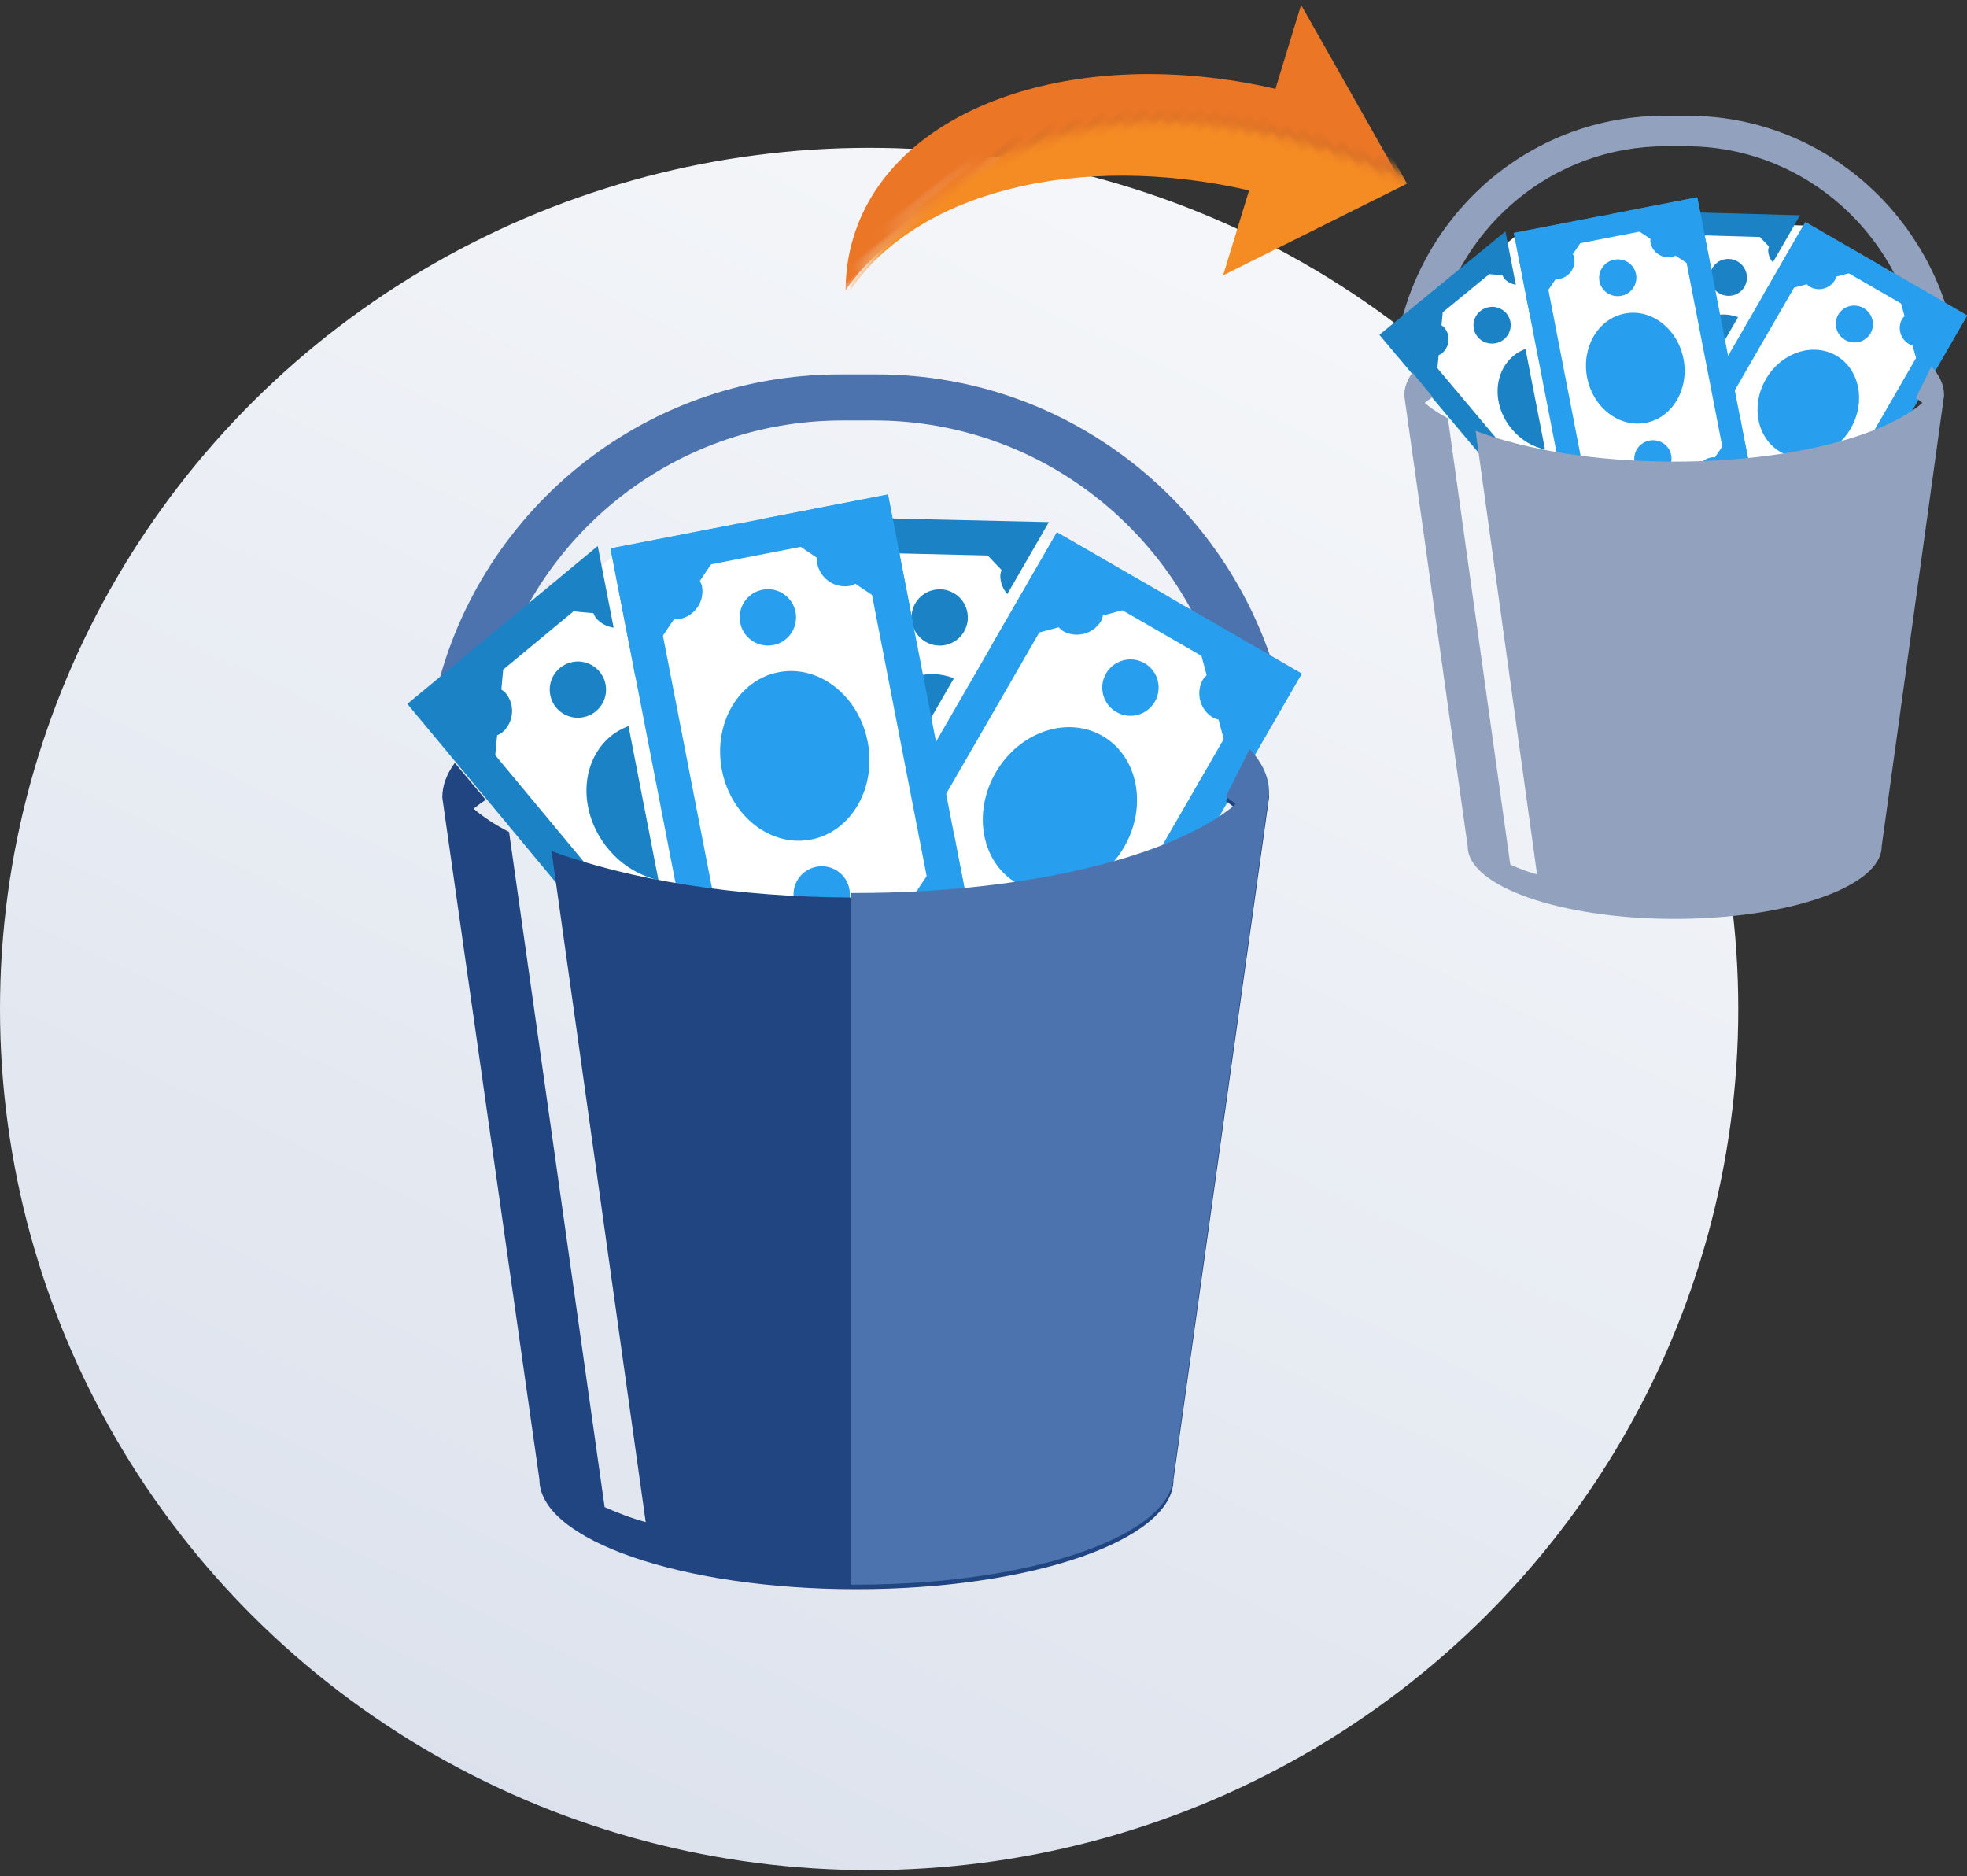 <?xml version="1.0" encoding="UTF-8" standalone="no"?>
<svg width="173px" height="165px" viewBox="0 0 173 165" version="1.1" xmlns="http://www.w3.org/2000/svg" xmlns:xlink="http://www.w3.org/1999/xlink" xmlns:sketch="http://www.bohemiancoding.com/sketch/ns">
    <rect x="0" y="0" width="173" height="165" fill="#333333" stroke="none"/>
    <!-- Generator: Sketch 3.5.2 (25235) - http://www.bohemiancoding.com/sketch -->
    <title>Group 6</title>
    <desc>Created with Sketch.</desc>
    <defs>
        <linearGradient x1="91.406%" y1="-32.876%" x2="16.335%" y2="123.197%" id="linearGradient-1">
            <stop stop-color="#FFFFFF" offset="0%"></stop>
            <stop stop-color="#D5DCE9" offset="100%"></stop>
        </linearGradient>
        <path id="path-2" d="M0,37.589 L8.794,42.715 C8.794,42.715 34.297,55.529 52.765,20.503 C71.233,-14.523 29.9,5.98 29.9,5.98 L0,37.589 Z"></path>
        <path id="path-4" d="M0.129,0.328 L45.217,0.328 L45.217,37.104 L0.129,37.104 L0.129,0.328 Z"></path>
        <path id="path-6" d="M2.638,49.549 L0,34.172 C0,34.172 27.262,46.986 45.73,11.96 C64.198,-23.066 52.765,33.317 52.765,33.317 L2.638,49.549 Z"></path>
    </defs>
    <g id="Page-1" stroke="none" stroke-width="1" fill="none" fill-rule="evenodd" sketch:type="MSPage">
        <g id="16-Income-in-Retirement-Copy" sketch:type="MSArtboardGroup" transform="translate(-434, -372)">
            <g id="Group-6" sketch:type="MSLayerGroup" transform="translate(434, 350)">
                <ellipse id="Oval-298-Copy" fill="url(#linearGradient-1)" sketch:type="MSShapeGroup" cx="76.442" cy="110.729" rx="76.442" ry="75.729"></ellipse>
                <g id="Group-4" transform="translate(15, 46)" sketch:type="MSShapeGroup">
                    <g id="Group-Copy-3">
                        <path d="M93.198,37.751 C93.063,37.679 92.927,37.607 92.79,37.537 C89.474,23.461 76.917,12.988 61.919,12.973 L59.111,12.973 C44.018,12.973 31.442,23.455 28.221,37.565 C28.101,37.627 27.983,37.689 27.865,37.751 L23.158,37.751 C26.703,21.243 41.32,8.923 58.894,8.923 L62.134,8.923 C79.609,8.941 94.212,21.267 97.858,37.751 L93.198,37.751 Z" id="Path" fill="#4D73AE"></path>
                        <g id="Rectangle-193-+-Rectangle-193-Copy-3-+-Group-Copy" transform="translate(68.745, 43.907) rotate(-15) translate(-68.745, -43.907) translate(35.663, 10.548)">
                            <path d="M19.257,46.629 L46.273,18.768 L61.234,33.155 L34.217,61.017 L19.257,46.629 L19.257,46.629 Z" id="Rectangle-193" fill="#FFFFFF"></path>
                            <path d="M16.085,48.509 L27.873,10.111 L47.762,16.167 L35.974,54.565 L16.085,48.509 L16.085,48.509 Z" id="Rectangle-193-Copy-3" fill="#FFFFFF"></path>
                            <g id="Group-Copy" transform="translate(33.043, 33.301) rotate(-45) translate(-33.043, -33.301) translate(9.058, 10.65)">
                                <path d="M7.904,23.211 L43.792,23.211 L43.792,41.945 L7.904,41.945 L7.904,23.211 Z M4.847,45.007 L46.849,45.007 L46.849,20.148 L4.847,20.148 L4.847,45.007 Z" id="Fill-1" fill="#279EEE"></path>
                                <path d="M35.393,20.148 L39.69,24.461 C39.662,24.621 39.597,24.76 39.597,24.927 C39.597,26.301 40.707,27.412 42.077,27.412 C42.244,27.412 42.384,27.345 42.542,27.316 L46.849,31.62 L46.849,20.148 L35.393,20.148 Z" id="Fill-2" fill="#279EEE"></path>
                                <path d="M40.733,32.583 C40.733,33.945 39.624,35.056 38.254,35.056 C36.884,35.056 35.775,33.945 35.775,32.583 C35.775,31.209 36.884,30.1 38.254,30.1 C39.624,30.1 40.733,31.209 40.733,32.583 L40.733,32.583 Z" id="Fill-3" fill="#279EEE"></path>
                                <path d="M33.343,32.583 C33.343,36.184 29.986,39.107 25.848,39.107 C21.711,39.107 18.353,36.184 18.353,32.583 C18.353,28.97 21.711,26.048 25.848,26.048 C29.986,26.048 33.343,28.97 33.343,32.583 L33.343,32.583 Z" id="Fill-4" fill="#279EEE"></path>
                                <path d="M15.912,32.583 C15.912,33.945 14.812,35.056 13.442,35.056 C12.073,35.056 10.963,33.945 10.963,32.583 C10.963,31.209 12.073,30.1 13.442,30.1 C14.812,30.1 15.912,31.209 15.912,32.583 L15.912,32.583 Z" id="Fill-5" fill="#279EEE"></path>
                                <path d="M4.847,31.62 L9.145,27.316 C9.302,27.345 9.453,27.412 9.62,27.412 C10.989,27.412 12.099,26.301 12.099,24.927 C12.099,24.76 12.035,24.621 12.006,24.461 L16.304,20.148 L4.847,20.148 L4.847,31.62 Z" id="Fill-6" fill="#279EEE"></path>
                                <path d="M12.099,40.227 C12.099,38.856 10.989,37.745 9.62,37.745 C9.453,37.745 9.312,37.809 9.155,37.838 L4.847,33.534 L4.847,45.007 L16.304,45.007 L12.006,40.703 C12.035,40.545 12.099,40.395 12.099,40.227 L12.099,40.227 Z" id="Fill-7" fill="#279EEE"></path>
                                <path d="M42.077,37.745 C40.707,37.745 39.597,38.856 39.597,40.227 C39.597,40.395 39.662,40.536 39.69,40.693 L35.393,45.007 L46.849,45.007 L46.849,33.534 L42.551,37.838 C42.394,37.809 42.244,37.745 42.077,37.745 L42.077,37.745 Z" id="Fill-8" fill="#279EEE"></path>
                                <path d="M37.683,14.968 C37.683,16.33 36.574,17.441 35.204,17.441 C33.834,17.441 32.734,16.33 32.734,14.968 C32.734,13.596 33.834,12.485 35.204,12.485 C36.574,12.485 37.683,13.596 37.683,14.968 L37.683,14.968 Z" id="Fill-9" fill="#1C82C6"></path>
                                <path d="M4.333,21.953 C4.333,20.376 5.619,19.088 7.194,19.088 L8.76,19.088 L8.836,18.847 L30.934,6.729 L32.621,7.224 C32.669,7.374 32.688,7.532 32.772,7.683 C33.423,8.887 34.934,9.324 36.136,8.662 C36.277,8.588 36.38,8.466 36.499,8.354 L38.188,8.849 L42.037,15.896 L41.543,17.585 C41.393,17.633 41.236,17.652 41.085,17.726 C40.527,18.034 40.155,18.538 39.959,19.088 L47.275,19.088 L42.336,10.063 L36.835,-4.12114787e-13 L26.787,5.518 L-9.59232693e-14,20.199 L4.333,28.133 L4.333,21.953 Z" id="Fill-10" fill="#1C82C6"></path>
                                <path d="M20.946,14.913 C19.278,15.819 18.085,17.202 17.412,18.722 L31.218,18.722 C31.106,18.144 30.937,17.575 30.648,17.033 C28.916,13.869 24.57,12.925 20.946,14.913 L20.946,14.913 Z" id="Fill-11" fill="#1C82C6"></path>
                            </g>
                        </g>
                        <g id="Rectangle-193-+-Rectangle-193-Copy-3-+-Group-Copy-Copy" transform="translate(45.926, 46.424) rotate(-56) translate(-45.926, -46.424) translate(12.844, 13.477)">
                            <path d="M19.257,45.805 L46.273,17.944 L61.234,32.332 L34.217,60.193 L19.257,45.805 L19.257,45.805 Z" id="Rectangle-193" fill="#FFFFFF"></path>
                            <path d="M16.085,47.685 L27.873,9.288 L47.762,15.343 L35.974,53.741 L16.085,47.685 L16.085,47.685 Z" id="Rectangle-193-Copy-3" fill="#FFFFFF"></path>
                            <g id="Group-Copy" transform="translate(32.75, 32.616) rotate(-45) translate(-32.75, -32.616) translate(9.07, 10.073)">
                                <path d="M7.904,23.211 L43.792,23.211 L43.792,41.945 L7.904,41.945 L7.904,23.211 Z M4.847,45.007 L46.849,45.007 L46.849,20.148 L4.847,20.148 L4.847,45.007 Z" id="Fill-1" fill="#279EEE"></path>
                                <path d="M35.393,20.148 L39.69,24.461 C39.662,24.621 39.597,24.76 39.597,24.927 C39.597,26.301 40.707,27.412 42.077,27.412 C42.244,27.412 42.384,27.345 42.542,27.316 L46.849,31.62 L46.849,20.148 L35.393,20.148 Z" id="Fill-2" fill="#279EEE"></path>
                                <path d="M40.733,32.583 C40.733,33.945 39.624,35.056 38.254,35.056 C36.884,35.056 35.775,33.945 35.775,32.583 C35.775,31.209 36.884,30.1 38.254,30.1 C39.624,30.1 40.733,31.209 40.733,32.583 L40.733,32.583 Z" id="Fill-3" fill="#279EEE"></path>
                                <path d="M33.343,32.583 C33.343,36.184 29.986,39.107 25.848,39.107 C21.711,39.107 18.353,36.184 18.353,32.583 C18.353,28.97 21.711,26.048 25.848,26.048 C29.986,26.048 33.343,28.97 33.343,32.583 L33.343,32.583 Z" id="Fill-4" fill="#279EEE"></path>
                                <path d="M15.912,32.583 C15.912,33.945 14.812,35.056 13.442,35.056 C12.073,35.056 10.963,33.945 10.963,32.583 C10.963,31.209 12.073,30.1 13.442,30.1 C14.812,30.1 15.912,31.209 15.912,32.583 L15.912,32.583 Z" id="Fill-5" fill="#279EEE"></path>
                                <path d="M4.847,31.62 L9.145,27.316 C9.302,27.345 9.453,27.412 9.62,27.412 C10.989,27.412 12.099,26.301 12.099,24.927 C12.099,24.76 12.035,24.621 12.006,24.461 L16.304,20.148 L4.847,20.148 L4.847,31.62 Z" id="Fill-6" fill="#279EEE"></path>
                                <path d="M12.099,40.227 C12.099,38.856 10.989,37.745 9.62,37.745 C9.453,37.745 9.312,37.809 9.155,37.838 L4.847,33.534 L4.847,45.007 L16.304,45.007 L12.006,40.703 C12.035,40.545 12.099,40.395 12.099,40.227 L12.099,40.227 Z" id="Fill-7" fill="#279EEE"></path>
                                <path d="M42.077,37.745 C40.707,37.745 39.597,38.856 39.597,40.227 C39.597,40.395 39.662,40.536 39.69,40.693 L35.393,45.007 L46.849,45.007 L46.849,33.534 L42.551,37.838 C42.394,37.809 42.244,37.745 42.077,37.745 L42.077,37.745 Z" id="Fill-8" fill="#279EEE"></path>
                                <path d="M37.683,14.968 C37.683,16.33 36.574,17.441 35.204,17.441 C33.834,17.441 32.734,16.33 32.734,14.968 C32.734,13.596 33.834,12.485 35.204,12.485 C36.574,12.485 37.683,13.596 37.683,14.968 L37.683,14.968 Z" id="Fill-9" fill="#1C82C6"></path>
                                <path d="M4.333,21.953 C4.333,20.376 5.619,19.088 7.194,19.088 L8.76,19.088 L8.836,18.847 L30.934,6.729 L32.621,7.224 C32.669,7.374 32.688,7.532 32.772,7.683 C33.423,8.887 34.934,9.324 36.136,8.662 C36.277,8.588 36.38,8.466 36.499,8.354 L38.188,8.849 L42.037,15.896 L41.543,17.585 C41.393,17.633 41.236,17.652 41.085,17.726 C40.527,18.034 40.155,18.538 39.959,19.088 L47.275,19.088 L42.336,10.063 L36.835,-1.58095759e-13 L26.787,5.518 L3.90798505e-14,20.199 L4.333,28.133 L4.333,21.953 Z" id="Fill-10" fill="#1C82C6"></path>
                                <path d="M20.946,14.913 C19.278,15.819 18.085,17.202 17.412,18.722 L31.218,18.722 C31.106,18.144 30.937,17.575 30.648,17.033 C28.916,13.869 24.57,12.925 20.946,14.913 L20.946,14.913 Z" id="Fill-11" fill="#1C82C6"></path>
                            </g>
                        </g>
                        <g id="pail1-copy" transform="translate(23.158, 41.87)" fill="#204581">
                            <path d="M71.754,0.4 C72.877,1.614 73.476,2.911 73.457,4.261 L65.052,64.242 C65.052,69.555 52.564,73.884 37.169,73.884 C21.774,73.884 9.285,69.535 9.285,64.242 L0.743,4.261 C0.743,3.214 1.126,2.193 1.845,1.217 L4.562,4.463 C4.18,4.719 3.823,4.98 3.493,5.245 C4.337,5.974 5.417,6.682 6.615,7.292 L15.019,66.662 C16.1,67.135 17.317,67.627 18.633,67.98 L10.346,8.965 C17.081,11.483 26.566,13.058 37.149,13.058 C52.288,13.058 65.151,9.81 70.531,5.245 C70.258,5.018 69.966,4.795 69.658,4.576 L71.754,0.4 Z" id="Path"></path>
                        </g>
                    </g>
                    <g id="Group-Copy-4" transform="translate(59.812, 41.87)" fill="#4D73AE">
                        <path d="M1.21429565e-07,73.482 C0.171,73.483 0.343,73.484 0.515,73.484 C15.909,73.484 28.397,69.155 28.397,63.841 L36.802,3.861 C36.821,2.511 36.223,1.214 35.099,-2.20309881e-15 L33.003,4.175 C33.312,4.395 33.603,4.618 33.876,4.845 C28.496,9.41 15.634,12.658 0.494,12.658 C0.329,12.658 0.165,12.657 -2.35922393e-15,12.656 L1.21429565e-07,73.482 Z" id="Path"></path>
                    </g>
                </g>
                <g id="Group-Copy-5" transform="translate(107.903, 26.284)" sketch:type="MSShapeGroup">
                    <path d="M60.85,24.956 C60.761,24.908 60.673,24.861 60.583,24.814 C58.418,15.51 50.219,8.586 40.427,8.576 L38.594,8.576 C28.74,8.576 20.529,15.505 18.426,24.833 C18.348,24.874 18.27,24.915 18.193,24.956 L15.12,24.956 C17.435,14.043 26.978,5.899 38.452,5.899 L40.567,5.899 C51.977,5.91 61.512,14.059 63.892,24.956 L60.85,24.956 Z" id="Path" fill="#92A1BD"></path>
                    <g id="Rectangle-193-+-Rectangle-193-Copy-3-+-Group-Copy" transform="translate(44.884, 29.025) rotate(-15) translate(-44.884, -29.025) translate(23.284, 6.973)">
                        <path d="M12.573,30.825 L30.212,12.407 L39.98,21.918 L22.341,40.336 L12.573,30.825 L12.573,30.825 Z" id="Rectangle-193" fill="#FFFFFF"></path>
                        <path d="M10.502,32.068 L18.199,6.684 L31.184,10.687 L23.488,36.071 L10.502,32.068 L10.502,32.068 Z" id="Rectangle-193-Copy-3" fill="#FFFFFF"></path>
                        <g id="Group-Copy" transform="translate(21.574, 22.015) rotate(-45) translate(-21.574, -22.015) translate(5.914, 7.041)">
                            <path d="M5.161,15.344 L28.592,15.344 L28.592,27.729 L5.161,27.729 L5.161,15.344 Z M3.165,29.753 L30.588,29.753 L30.588,13.319 L3.165,13.319 L3.165,29.753 Z" id="Fill-1" fill="#279EEE"></path>
                            <path d="M23.108,13.319 L25.914,16.17 C25.895,16.276 25.853,16.368 25.853,16.478 C25.853,17.387 26.578,18.121 27.472,18.121 C27.581,18.121 27.673,18.077 27.776,18.058 L30.588,20.903 L30.588,13.319 L23.108,13.319 Z" id="Fill-2" fill="#279EEE"></path>
                            <path d="M26.595,21.54 C26.595,22.44 25.87,23.175 24.976,23.175 C24.082,23.175 23.358,22.44 23.358,21.54 C23.358,20.631 24.082,19.898 24.976,19.898 C25.87,19.898 26.595,20.631 26.595,21.54 L26.595,21.54 Z" id="Fill-3" fill="#279EEE"></path>
                            <path d="M21.77,21.54 C21.77,23.92 19.578,25.852 16.876,25.852 C14.175,25.852 11.983,23.92 11.983,21.54 C11.983,19.151 14.175,17.219 16.876,17.219 C19.578,17.219 21.77,19.151 21.77,21.54 L21.77,21.54 Z" id="Fill-4" fill="#279EEE"></path>
                            <path d="M10.389,21.54 C10.389,22.44 9.671,23.175 8.777,23.175 C7.882,23.175 7.158,22.44 7.158,21.54 C7.158,20.631 7.882,19.898 8.777,19.898 C9.671,19.898 10.389,20.631 10.389,21.54 L10.389,21.54 Z" id="Fill-5" fill="#279EEE"></path>
                            <path d="M3.165,20.903 L5.971,18.058 C6.074,18.077 6.172,18.121 6.281,18.121 C7.175,18.121 7.9,17.387 7.9,16.478 C7.9,16.368 7.857,16.276 7.839,16.17 L10.645,13.319 L3.165,13.319 L3.165,20.903 Z" id="Fill-6" fill="#279EEE"></path>
                            <path d="M7.9,26.593 C7.9,25.686 7.175,24.952 6.281,24.952 C6.172,24.952 6.08,24.994 5.977,25.013 L3.165,22.168 L3.165,29.753 L10.645,29.753 L7.839,26.907 C7.857,26.803 7.9,26.704 7.9,26.593 L7.9,26.593 Z" id="Fill-7" fill="#279EEE"></path>
                            <path d="M27.472,24.952 C26.578,24.952 25.853,25.686 25.853,26.593 C25.853,26.704 25.895,26.797 25.914,26.901 L23.108,29.753 L30.588,29.753 L30.588,22.168 L27.782,25.013 C27.679,24.994 27.581,24.952 27.472,24.952 L27.472,24.952 Z" id="Fill-8" fill="#279EEE"></path>
                            <path d="M24.604,9.895 C24.604,10.795 23.879,11.53 22.985,11.53 C22.091,11.53 21.373,10.795 21.373,9.895 C21.373,8.988 22.091,8.254 22.985,8.254 C23.879,8.254 24.604,8.988 24.604,9.895 L24.604,9.895 Z" id="Fill-9" fill="#1C82C6"></path>
                            <path d="M2.829,14.513 C2.829,13.47 3.669,12.619 4.697,12.619 L5.719,12.619 L5.769,12.459 L20.197,4.448 L21.299,4.775 C21.33,4.875 21.342,4.979 21.397,5.079 C21.822,5.875 22.808,6.164 23.594,5.726 C23.686,5.677 23.752,5.597 23.83,5.523 L24.933,5.85 L27.446,10.508 L27.124,11.625 C27.026,11.657 26.923,11.669 26.825,11.718 C26.46,11.922 26.217,12.255 26.089,12.619 L30.866,12.619 L27.641,6.652 L24.05,-2.73558953e-13 L17.49,3.647 L-6.39488462e-14,13.353 L2.829,18.598 L2.829,14.513 Z" id="Fill-10" fill="#1C82C6"></path>
                            <path d="M13.676,9.859 C12.587,10.457 11.808,11.372 11.368,12.377 L20.383,12.377 C20.309,11.994 20.199,11.618 20.01,11.26 C18.879,9.168 16.042,8.544 13.676,9.859 L13.676,9.859 Z" id="Fill-11" fill="#1C82C6"></path>
                        </g>
                    </g>
                    <g id="Rectangle-193-+-Rectangle-193-Copy-3-+-Group-Copy-Copy" transform="translate(29.986, 30.69) rotate(-56) translate(-29.986, -30.69) translate(8.386, 8.909)">
                        <path d="M12.573,30.281 L30.212,11.862 L39.98,21.374 L22.341,39.792 L12.573,30.281 L12.573,30.281 Z" id="Rectangle-193" fill="#FFFFFF"></path>
                        <path d="M10.502,31.523 L18.199,6.14 L31.184,10.143 L23.488,35.527 L10.502,31.523 L10.502,31.523 Z" id="Rectangle-193-Copy-3" fill="#FFFFFF"></path>
                        <g id="Group-Copy" transform="translate(21.383, 21.561) rotate(-45) translate(-21.383, -21.561) translate(5.922, 6.659)">
                            <path d="M5.161,15.344 L28.592,15.344 L28.592,27.729 L5.161,27.729 L5.161,15.344 Z M3.165,29.753 L30.588,29.753 L30.588,13.319 L3.165,13.319 L3.165,29.753 Z" id="Fill-1" fill="#279EEE"></path>
                            <path d="M23.108,13.319 L25.914,16.17 C25.895,16.276 25.853,16.368 25.853,16.478 C25.853,17.387 26.578,18.121 27.472,18.121 C27.581,18.121 27.673,18.077 27.776,18.058 L30.588,20.903 L30.588,13.319 L23.108,13.319 Z" id="Fill-2" fill="#279EEE"></path>
                            <path d="M26.595,21.54 C26.595,22.44 25.87,23.175 24.976,23.175 C24.082,23.175 23.358,22.44 23.358,21.54 C23.358,20.631 24.082,19.898 24.976,19.898 C25.87,19.898 26.595,20.631 26.595,21.54 L26.595,21.54 Z" id="Fill-3" fill="#279EEE"></path>
                            <path d="M21.77,21.54 C21.77,23.92 19.578,25.852 16.876,25.852 C14.175,25.852 11.983,23.92 11.983,21.54 C11.983,19.151 14.175,17.219 16.876,17.219 C19.578,17.219 21.77,19.151 21.77,21.54 L21.77,21.54 Z" id="Fill-4" fill="#279EEE"></path>
                            <path d="M10.389,21.54 C10.389,22.44 9.671,23.175 8.777,23.175 C7.882,23.175 7.158,22.44 7.158,21.54 C7.158,20.631 7.882,19.898 8.777,19.898 C9.671,19.898 10.389,20.631 10.389,21.54 L10.389,21.54 Z" id="Fill-5" fill="#279EEE"></path>
                            <path d="M3.165,20.903 L5.971,18.058 C6.074,18.077 6.172,18.121 6.281,18.121 C7.175,18.121 7.9,17.387 7.9,16.478 C7.9,16.368 7.857,16.276 7.839,16.17 L10.645,13.319 L3.165,13.319 L3.165,20.903 Z" id="Fill-6" fill="#279EEE"></path>
                            <path d="M7.9,26.593 C7.9,25.686 7.175,24.952 6.281,24.952 C6.172,24.952 6.08,24.994 5.977,25.013 L3.165,22.168 L3.165,29.753 L10.645,29.753 L7.839,26.907 C7.857,26.803 7.9,26.704 7.9,26.593 L7.9,26.593 Z" id="Fill-7" fill="#279EEE"></path>
                            <path d="M27.472,24.952 C26.578,24.952 25.853,25.686 25.853,26.593 C25.853,26.704 25.895,26.797 25.914,26.901 L23.108,29.753 L30.588,29.753 L30.588,22.168 L27.782,25.013 C27.679,24.994 27.581,24.952 27.472,24.952 L27.472,24.952 Z" id="Fill-8" fill="#279EEE"></path>
                            <path d="M24.604,9.895 C24.604,10.795 23.879,11.53 22.985,11.53 C22.091,11.53 21.373,10.795 21.373,9.895 C21.373,8.988 22.091,8.254 22.985,8.254 C23.879,8.254 24.604,8.988 24.604,9.895 L24.604,9.895 Z" id="Fill-9" fill="#1C82C6"></path>
                            <path d="M2.829,14.513 C2.829,13.47 3.669,12.619 4.697,12.619 L5.719,12.619 L5.769,12.459 L20.197,4.448 L21.299,4.775 C21.33,4.875 21.342,4.979 21.397,5.079 C21.822,5.875 22.808,6.164 23.594,5.726 C23.686,5.677 23.752,5.597 23.83,5.523 L24.933,5.85 L27.446,10.508 L27.124,11.625 C27.026,11.657 26.923,11.669 26.825,11.718 C26.46,11.922 26.217,12.255 26.089,12.619 L30.866,12.619 L27.641,6.652 L24.05,-1.04805054e-13 L17.49,3.647 L2.66453526e-14,13.353 L2.829,18.598 L2.829,14.513 Z" id="Fill-10" fill="#1C82C6"></path>
                            <path d="M13.676,9.859 C12.587,10.457 11.808,11.372 11.368,12.377 L20.383,12.377 C20.309,11.994 20.199,11.618 20.01,11.26 C18.879,9.168 16.042,8.544 13.676,9.859 L13.676,9.859 Z" id="Fill-11" fill="#1C82C6"></path>
                        </g>
                    </g>
                    <g id="pail1-copy" transform="translate(15.12, 27.679)" fill="#92A1BD">
                        <path d="M46.849,0.265 C47.582,1.067 47.973,1.924 47.96,2.817 L42.473,42.468 C42.473,45.981 34.319,48.843 24.268,48.843 C14.216,48.843 6.062,45.968 6.062,42.468 L0.485,2.817 C0.485,2.124 0.735,1.45 1.205,0.805 L2.978,2.95 C2.729,3.12 2.496,3.292 2.281,3.467 C2.832,3.949 3.537,4.417 4.319,4.82 L9.806,44.068 C10.511,44.381 11.307,44.706 12.165,44.94 L6.755,5.926 C11.153,7.591 17.345,8.632 24.255,8.632 C34.139,8.632 42.537,6.485 46.05,3.467 C45.872,3.318 45.681,3.17 45.48,3.025 L46.849,0.265 Z" id="Path"></path>
                    </g>
                </g>
                <g id="Group-3" transform="translate(102.22, 43.338) scale(1, -1) rotate(-322) translate(-102.22, -43.338) translate(70.22, 14.338)">
                    <g id="right-arrow40-copy-3" transform="translate(-0, -0)">
                        <mask id="mask-3" sketch:name="Mask" fill="white">
                            <use xlink:href="#path-2"></use>
                        </mask>
                        <use id="Mask" fill-opacity="0" fill="#FFFFFF" sketch:type="MSShapeGroup" xlink:href="#path-2"></use>
                        <g id="right-arrow40-copy" mask="url(#mask-3)">
                            <g transform="translate(34.601, 34.615) scale(-1, 1) rotate(-125) translate(-34.601, -34.615) translate(11.993, 15.939)">
                                <mask id="mask-5" sketch:name="Clip 2" fill="white">
                                    <use xlink:href="#path-4"></use>
                                </mask>
                                <g id="Clip-2"></g>
                                <path d="M31.676,8.047 L31.676,0.328 L44.789,12.77 L31.676,25.213 L31.676,17.4 C16.224,18.509 3.742,26.138 0.706,36.043 C0.243,34.533 4.26325641e-14,32.97 4.26325641e-14,31.367 C4.26325641e-14,19.276 13.862,9.315 31.676,8.047 L31.676,8.047 Z" id="Fill-1" stroke="none" fill="#F58C23" fill-rule="evenodd" sketch:type="MSShapeGroup" mask="url(#mask-5)"></path>
                            </g>
                        </g>
                    </g>
                    <g id="right-arrow40-copy-4" transform="translate(6.685, 7.937)">
                        <mask id="mask-7" sketch:name="Mask" fill="white">
                            <use xlink:href="#path-6"></use>
                        </mask>
                        <use id="Mask" fill-opacity="0" fill="#FFFFFF" sketch:type="MSShapeGroup" xlink:href="#path-6"></use>
                        <g id="right-arrow40-copy-2" mask="url(#mask-7)" fill="#EB7626" sketch:type="MSShapeGroup">
                            <g transform="translate(28.042, 27.384) scale(-1, 1) rotate(-125) translate(-28.042, -27.384) translate(5.387, 8.984)" id="Fill-1">
                                <path d="M31.835,0.692 L44.948,13.135 L31.835,25.577 L31.835,17.764 C16.383,18.874 3.901,26.503 0.865,36.407 C0.402,34.898 0.159,33.335 0.159,31.731 C0.159,19.64 14.021,9.68 31.835,8.411 L31.835,0.692 Z"></path>
                            </g>
                        </g>
                    </g>
                </g>
            </g>
        </g>
    </g>
</svg>